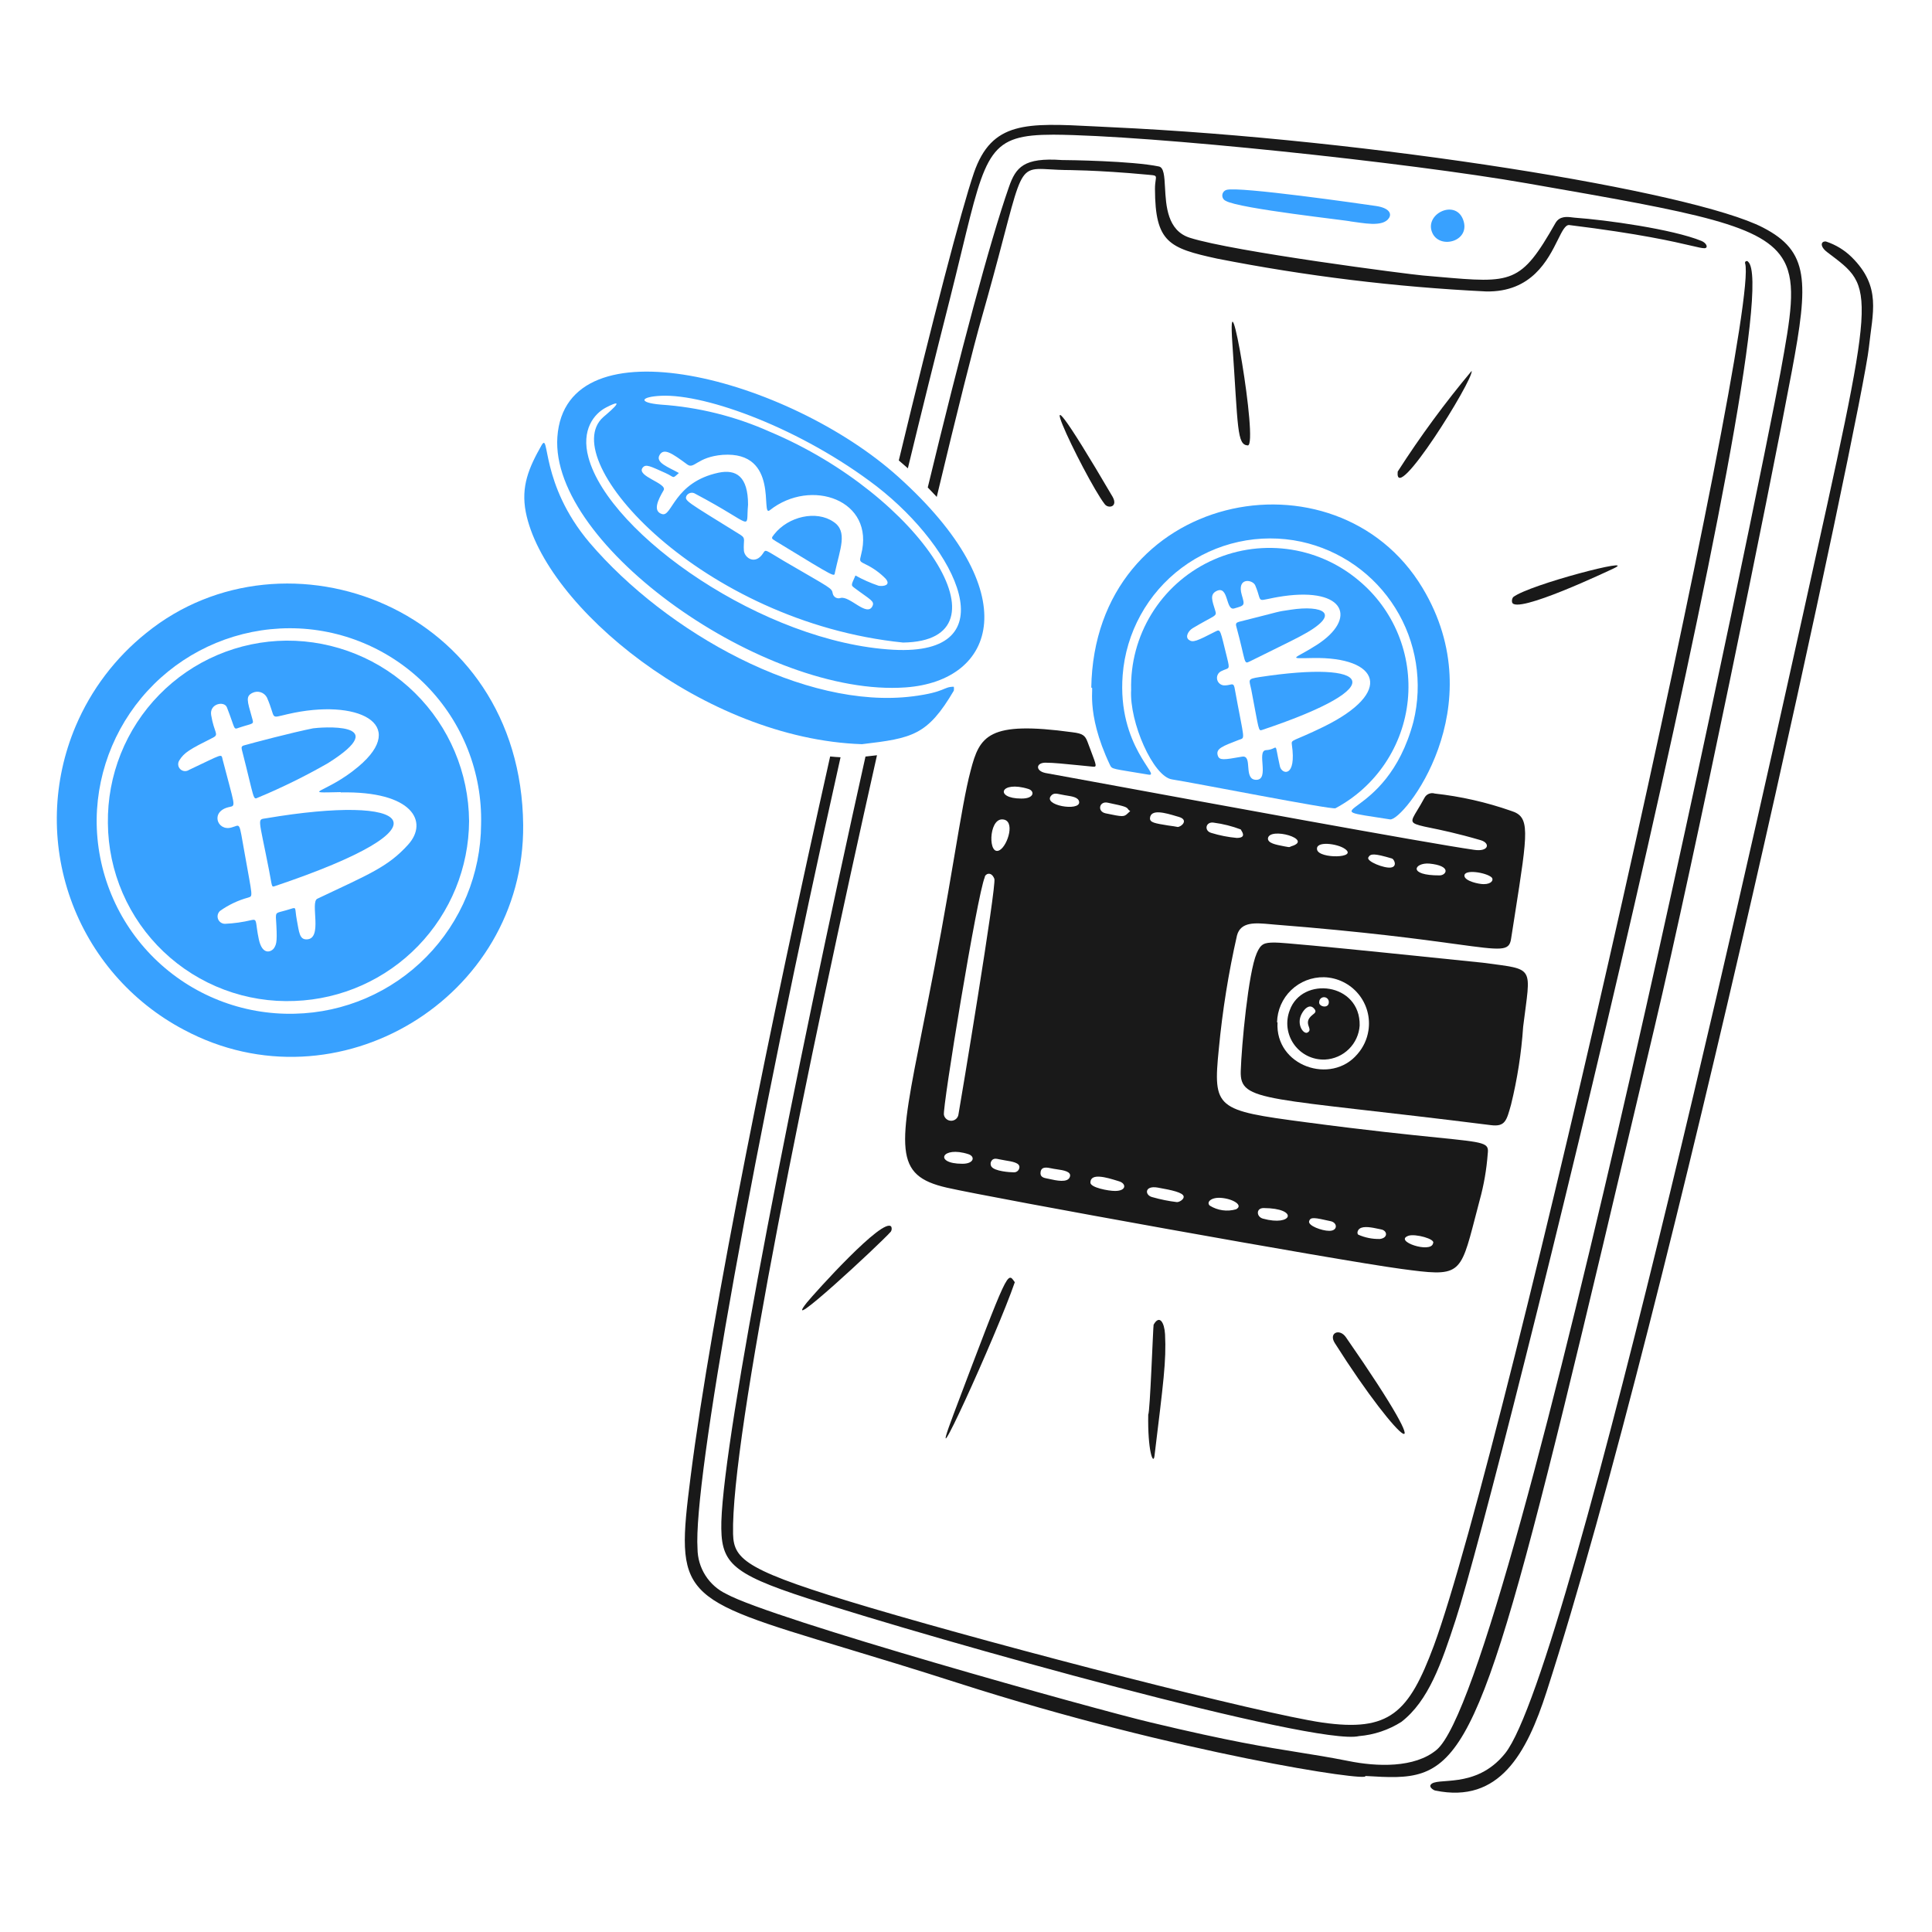 <svg width="154" height="154" viewBox="0 0 154 154" fill="none" xmlns="http://www.w3.org/2000/svg">
<path d="M148.969 27.703C148.494 32.297 133.218 104.051 123.279 134.847C121.687 139.786 119.505 143.775 114.413 142.726C114.321 142.726 113.907 142.481 114.03 142.282C114.42 141.586 117.613 142.703 119.972 139.763C125.27 133.155 141.894 57.136 143.708 49.013C149.604 22.343 149.581 23.101 145.646 20.1C145.041 19.64 145.133 19.211 145.546 19.25C146.321 19.503 147.026 19.933 147.606 20.505C149.995 22.879 149.26 24.908 148.969 27.703Z" fill="#191919"/>
<path d="M97.706 16.011C97.619 15.972 97.546 15.908 97.496 15.827C97.447 15.745 97.424 15.651 97.43 15.556C97.436 15.461 97.471 15.37 97.53 15.296C97.588 15.221 97.669 15.166 97.759 15.138C98.694 14.832 108.609 16.264 109.666 16.417C110.723 16.57 110.952 17.021 110.715 17.381C110.225 18.147 108.579 17.757 107.652 17.649C107.691 17.596 98.77 16.639 97.706 16.011Z" fill="#38A1FF"/>
<path d="M114.199 18.622C113.433 17.09 115.998 15.819 116.626 17.512C117.254 19.204 114.85 19.893 114.199 18.622Z" fill="#38A1FF"/>
<path fill-rule="evenodd" clip-rule="evenodd" d="M67.344 131.361C54.125 127.37 53.833 127.282 55.048 117.711C56.706 104.626 61.422 81.519 66.171 60.299C66.452 60.327 66.728 60.349 67 60.362C59.979 91.744 55.254 118.163 55.599 123.446V123.439C55.603 124.196 55.821 124.937 56.227 125.577C56.633 126.216 57.212 126.728 57.896 127.053C61.526 129.051 87.246 136.241 91.763 137.305C98.031 138.804 100.89 139.259 103.492 139.675C104.76 139.877 105.966 140.07 107.476 140.368C109.727 140.828 112.766 140.95 114.52 139.472C120.753 134.212 140.623 36.868 141.917 29.709L141.949 29.533C142.722 25.267 143.197 22.649 142.211 20.82C140.644 17.917 135.394 16.999 121.807 14.628L121.702 14.61C112.208 12.948 91.679 10.781 83.969 10.735C78.906 10.735 78.598 12.003 76.657 20.009C76.342 21.317 76.02 22.623 75.692 23.928C74.558 28.39 73.449 32.857 72.365 37.331L72.276 37.251C72.072 37.068 71.861 36.884 71.644 36.702C74.356 25.438 76.604 16.802 77.629 13.783C79.055 9.654 81.808 9.795 87.282 10.075C87.686 10.096 88.106 10.117 88.54 10.138C109.313 11.095 134.926 15.238 140.531 18.14C144.206 20.038 144.176 22.404 142.828 29.587C140.96 39.579 135.094 68.285 131.894 81.838L131.463 83.662C120.479 130.18 118.241 139.66 113.342 141.328C112.088 141.756 110.66 141.671 108.867 141.565L108.823 141.563C109.336 142.076 93.9 139.779 76.38 134.158C72.847 133.023 69.862 132.122 67.345 131.361H67.344ZM68.988 60.305C63.223 86.196 57.716 114.199 57.499 121.287C57.43 124.495 58.096 125.376 64.39 127.412C74.942 130.828 104.919 139.204 108.326 138.385C109.527 138.285 110.685 137.896 111.703 137.252C113.87 135.575 114.896 132.596 116.029 129.12C119.437 118.722 142.775 23.928 139.345 20.865C139.325 20.837 139.295 20.818 139.262 20.811C139.228 20.803 139.193 20.809 139.163 20.826C139.133 20.843 139.111 20.871 139.101 20.904C139.091 20.937 139.093 20.972 139.107 21.003C140.325 25.322 120.003 115.674 114.291 131.18C112.293 136.54 110.761 138.071 105.401 137.305C100.462 136.586 80.332 131.394 69.413 128.163C59.52 125.23 58.487 124.365 58.433 122.282C58.248 114.621 64.34 84.977 69.905 60.201C69.614 60.237 69.309 60.271 68.988 60.305ZM74.668 39.608C74.434 39.353 74.195 39.102 73.952 38.855C76.555 28.086 78.888 19.292 80.416 14.924C80.968 13.331 81.596 12.542 84.643 12.757C85.126 12.757 90.24 12.825 92.377 13.27C92.776 13.354 92.815 14.055 92.863 14.946C92.942 16.408 93.049 18.38 94.835 18.95C98.303 20.061 112.384 21.875 113.418 21.959L114.688 22.07C120.545 22.581 121.224 22.64 123.985 17.78C124.316 17.201 124.93 17.279 125.327 17.33C125.398 17.339 125.462 17.347 125.516 17.351C128.005 17.527 133.311 18.262 135.623 19.204C136.052 19.38 136.182 19.778 135.861 19.786C135.667 19.786 135.349 19.711 134.793 19.581C133.459 19.27 130.753 18.637 125.095 17.94C124.779 17.9 124.528 18.404 124.175 19.117C123.39 20.699 122.097 23.306 118.449 23.231C111.248 22.88 104.083 22.005 97.009 20.613C93.181 19.778 92.078 19.326 92.063 15.061C92.063 14.745 92.095 14.524 92.118 14.366C92.174 13.983 92.174 13.982 91.511 13.928C87.384 13.538 84.781 13.553 84.919 13.553C84.526 13.544 84.133 13.527 83.741 13.502C82.953 13.455 82.437 13.425 82.04 13.627C81.286 14.013 80.963 15.243 80.027 18.809C79.464 20.974 78.877 23.132 78.265 25.283C77.584 27.666 76.287 32.83 74.668 39.607V39.608Z" fill="#191919"/>
<path d="M101.61 75.13C100.753 75.13 100.5 75.23 100.171 75.988C99.504 77.519 98.961 83.369 98.9 85.383C98.823 87.902 100.806 87.42 118.846 89.686C119.995 89.832 120.094 89.296 120.446 88.048C120.947 86.01 121.27 83.932 121.411 81.838C122.016 76.915 122.422 77.313 118.203 76.739C118.126 76.739 102.674 75.108 101.61 75.13ZM101.794 81.493C101.814 80.52 102.219 79.594 102.921 78.919C103.623 78.244 104.565 77.876 105.538 77.895C106.062 77.909 106.577 78.035 107.048 78.265C107.519 78.494 107.936 78.821 108.271 79.224C108.606 79.627 108.851 80.097 108.99 80.603C109.129 81.108 109.158 81.637 109.076 82.155C108.968 82.847 108.665 83.494 108.203 84.02C106.112 86.509 101.625 84.977 101.832 81.493H101.794Z" fill="#191919"/>
<path d="M105.615 84.457C106.328 84.422 107.003 84.127 107.513 83.627C108.023 83.128 108.331 82.458 108.379 81.746C108.448 78.331 103.785 77.78 102.805 80.529C102.632 80.975 102.572 81.458 102.632 81.934C102.693 82.409 102.87 82.862 103.149 83.251C103.428 83.641 103.799 83.956 104.229 84.166C104.66 84.376 105.136 84.476 105.615 84.457ZM104.62 80.896C103.77 81.57 104.742 82.022 104.221 82.305C103.907 82.474 103.31 81.662 103.754 80.82C103.992 80.36 104.382 80.054 104.689 80.337C104.995 80.621 104.826 80.735 104.62 80.896ZM105.156 79.847C105.158 79.797 105.171 79.747 105.193 79.702C105.215 79.656 105.246 79.616 105.283 79.582C105.321 79.549 105.365 79.523 105.413 79.507C105.461 79.491 105.511 79.484 105.561 79.487C105.663 79.493 105.758 79.54 105.825 79.616C105.893 79.692 105.927 79.792 105.921 79.893C105.914 80.437 105.064 80.245 105.156 79.847Z" fill="#191919"/>
<path fill-rule="evenodd" clip-rule="evenodd" d="M104.045 89.449C96.932 88.507 96.671 88.385 97.154 83.591C97.442 80.554 97.925 77.539 98.601 74.564C98.897 73.454 100.068 73.561 101.226 73.665C101.354 73.677 101.483 73.688 101.61 73.699C108.873 74.271 113.32 74.879 116.052 75.253C119.708 75.753 120.293 75.833 120.446 74.847L120.745 72.941C121.812 66.148 121.975 65.111 120.446 64.633C118.479 63.944 116.439 63.482 114.367 63.254C114.212 63.205 114.046 63.212 113.896 63.274C113.746 63.335 113.623 63.448 113.547 63.591C113.328 63.999 113.132 64.323 112.975 64.581C112.407 65.516 112.348 65.613 113.547 65.888L113.984 65.979C114.842 66.155 116.146 66.421 118.042 66.976C118.808 67.213 118.67 67.91 117.514 67.742C113.753 67.207 95.312 63.815 87.188 62.32C84.84 61.889 83.354 61.616 83.333 61.616C82.491 61.44 82.567 60.743 83.433 60.797C83.95 60.797 84.802 60.881 86.024 61.003H86.024L87.108 61.111C87.446 61.143 87.411 61.05 86.937 59.799L86.687 59.135C86.495 58.622 86.304 58.469 85.484 58.369C78.777 57.45 78.088 58.645 77.368 61.432C76.974 62.913 76.608 65.073 76.074 68.225C75.922 69.116 75.759 70.086 75.576 71.141C74.823 75.505 74.118 79.036 73.547 81.904C71.615 91.591 71.195 93.696 75.484 94.671C79.122 95.498 106.557 100.452 111.671 101.141C116.36 101.773 116.377 101.703 117.587 97.041C117.696 96.617 117.816 96.154 117.95 95.651C118.281 94.45 118.494 93.219 118.586 91.976C118.694 91.093 118.446 91.068 114.571 90.675C112.397 90.454 109.081 90.118 104.045 89.449ZM118.892 69.931C118.448 69.541 116.641 69.25 116.733 69.84C116.794 70.23 117.851 70.475 118.264 70.475C118.93 70.475 119.083 70.108 118.892 69.931ZM113.93 68.836C112.736 68.745 112.169 69.793 114.757 69.778C115.293 69.771 115.737 69.013 113.93 68.836ZM110.952 68.431C109.521 68.009 109.237 68.032 109.069 68.346C108.9 68.66 110.347 69.235 110.875 69.15C111.403 69.066 111.128 68.484 110.952 68.431ZM107.192 67.657C106.61 67.244 104.826 66.999 104.987 67.734C105.148 68.469 108.295 68.415 107.192 67.657ZM101.067 66.838C101.067 67.209 101.668 67.326 102.335 67.454L102.353 67.458L102.395 67.466C102.678 67.519 102.743 67.531 102.801 67.514C102.82 67.508 102.839 67.5 102.857 67.49C102.88 67.479 102.903 67.468 102.927 67.458C104.765 66.915 101.158 65.873 101.067 66.838ZM79.696 67.757C80.339 67.374 80.975 65.329 79.88 65.314C78.785 65.299 78.754 68.323 79.696 67.757ZM76.403 88.806C76.518 88.201 79.466 70.498 79.259 70.046C78.999 69.395 78.494 69.679 78.494 69.931C77.897 71.31 75.109 88.308 75.24 88.867C75.268 89.005 75.345 89.128 75.457 89.214C75.568 89.3 75.707 89.343 75.848 89.336C75.988 89.328 76.122 89.271 76.224 89.174C76.326 89.076 76.389 88.946 76.403 88.806ZM77.192 91.999C75.063 91.31 74.405 92.764 76.702 92.764C77.644 92.772 77.751 92.183 77.192 91.999ZM79.666 92.411C79.405 92.356 79.295 92.333 79.152 92.412C79.106 92.442 79.066 92.481 79.035 92.527C79.004 92.573 78.982 92.624 78.97 92.678C78.959 92.732 78.958 92.788 78.969 92.842C78.979 92.896 78.999 92.948 79.03 92.994C79.29 93.362 80.484 93.446 80.806 93.446C80.919 93.452 81.029 93.414 81.114 93.34C81.198 93.265 81.25 93.16 81.258 93.048C81.288 92.688 80.699 92.588 80.125 92.496C79.93 92.466 79.783 92.434 79.666 92.411ZM81.97 62.887C79.719 62.19 79.252 63.653 81.403 63.653C82.46 63.668 82.491 63.048 81.97 62.887ZM83.976 93.163C83.931 93.154 83.887 93.145 83.842 93.136C83.462 93.057 83.032 92.968 82.95 93.392C82.867 93.826 83.197 93.889 83.483 93.944H83.484L83.563 93.959L83.637 93.975C84.198 94.101 85.103 94.304 85.278 93.814C85.434 93.378 84.756 93.279 84.234 93.203C84.148 93.191 84.062 93.177 83.976 93.163ZM84.543 63.323C84.65 63.346 84.769 63.372 84.903 63.392L84.994 63.406C85.491 63.484 85.97 63.559 86.02 63.921C86.112 64.709 83.011 64.196 83.815 63.392C84 63.208 84.215 63.254 84.543 63.323ZM89.04 94.113L89.039 94.112C88.237 93.866 86.916 93.461 86.916 94.265C86.916 94.663 88.348 94.931 88.877 94.931C89.811 94.931 89.78 94.342 89.213 94.166L89.04 94.113ZM88.295 63.982C89.734 64.281 89.803 64.326 89.933 64.518C89.985 64.591 90.034 64.615 90.062 64.629C90.075 64.636 90.083 64.64 90.085 64.646C90.088 64.656 90.07 64.672 90.021 64.715C89.979 64.754 89.936 64.792 89.895 64.832C89.589 65.123 89.52 65.123 88.134 64.832C87.429 64.686 87.621 63.836 88.295 63.982ZM92.284 94.663C91.197 94.472 91.235 95.291 91.871 95.429C92.507 95.611 93.158 95.742 93.815 95.82C94.03 95.82 94.382 95.59 94.351 95.376C94.305 95.054 93.409 94.862 92.284 94.663ZM93.777 65.061L93.961 65.114C94.78 65.352 94.175 65.918 93.861 65.918C93.907 65.918 93.218 65.803 93.141 65.803L93.122 65.801C92.05 65.627 91.664 65.565 91.664 65.23C91.707 64.445 92.913 64.803 93.777 65.061ZM98.907 66.117C98.211 65.853 97.486 65.671 96.748 65.574C96.105 65.467 95.944 66.225 96.557 66.393C97.215 66.595 97.893 66.729 98.578 66.791C99.308 66.791 99.067 66.395 98.953 66.207C98.927 66.164 98.907 66.132 98.907 66.118V66.117ZM96.434 96.103C96.135 95.835 96.526 95.421 97.33 95.483C98.264 95.552 99.145 96.072 98.524 96.394C98.175 96.494 97.808 96.52 97.448 96.47C97.088 96.419 96.743 96.295 96.434 96.103ZM100.722 96.294C100.102 96.294 100.14 96.991 100.668 97.137C103.027 97.787 103.563 96.31 100.722 96.294ZM104.351 97.343C104.459 96.984 104.773 97.052 106.074 97.343C106.633 97.466 106.641 98.132 105.936 98.109C105.377 98.109 104.244 97.703 104.351 97.343ZM110.079 97.994L109.885 97.954C109.384 97.847 108.688 97.698 108.371 97.941C108.233 98.04 108.134 98.285 108.264 98.415C108.804 98.654 109.39 98.772 109.979 98.76C110.661 98.683 110.599 98.086 110.079 97.994ZM112.276 98.5C111.036 98.928 114.076 99.939 114.229 99.105C114.459 98.76 112.797 98.323 112.276 98.5Z" fill="#191919"/>
<path d="M80.89 102.206C79.473 106.34 73.424 119.579 76.012 112.719C80.446 100.988 80.293 101.379 80.89 102.206Z" fill="#191919"/>
<path d="M91.955 105.59C92.422 104.763 92.812 105.406 92.866 106.356C92.973 108.5 92.736 110.184 92.024 116.057C91.924 116.823 91.472 115.621 91.526 112.734C91.664 112.726 91.916 105.651 91.955 105.59Z" fill="#191919"/>
<path d="M107.284 106.593C115.354 118.209 111.61 115.299 106.396 107.053C105.883 106.241 106.779 105.858 107.284 106.593Z" fill="#191919"/>
<path d="M64.313 103.829C64.941 103.063 70.438 96.938 71.043 97.78C71.071 97.844 71.082 97.914 71.075 97.984C71.069 98.053 71.044 98.12 71.005 98.178C70.109 99.189 62.123 106.593 64.313 103.829Z" fill="#191919"/>
<path d="M99.458 35.505C98.593 35.452 98.693 34.143 98.233 27.397C97.774 20.651 100.347 35.551 99.458 35.505Z" fill="#191919"/>
<path d="M111.411 37.588C113.205 34.792 115.174 32.111 117.307 29.564C117.468 30.253 111.128 40.437 111.411 37.588Z" fill="#191919"/>
<path d="M120.53 48.009C120.513 47.938 120.512 47.865 120.527 47.793C120.541 47.722 120.571 47.654 120.614 47.596C121.901 46.593 130.66 44.334 128.647 45.299C128.348 45.437 120.806 49.035 120.53 48.009Z" fill="#191919"/>
<path d="M88.049 40.176C86.472 38.132 80.499 25.628 88.692 39.61C89.137 40.421 88.325 40.567 88.049 40.176Z" fill="#191919"/>
<path d="M41.702 65.766C41.824 79.549 26.87 88.607 14.657 82.083C10.448 79.862 7.226 76.141 5.629 71.657C4.032 67.173 4.177 62.254 6.035 57.872C7.267 54.97 9.201 52.42 11.663 50.452C22.743 41.463 41.541 48.4 41.702 65.766ZM23.08 50.077C19.033 50.087 15.152 51.688 12.275 54.534C9.399 57.381 7.757 61.245 7.705 65.291C7.689 67.356 8.088 69.402 8.879 71.309C9.669 73.216 10.836 74.945 12.308 76.392C13.78 77.839 15.528 78.976 17.449 79.734C19.369 80.492 21.422 80.856 23.486 80.804C27.444 80.719 31.213 79.091 33.989 76.267C36.765 73.444 38.329 69.649 38.348 65.689C38.396 63.655 38.036 61.632 37.291 59.738C36.545 57.845 35.427 56.12 34.005 54.665C32.582 53.21 30.882 52.055 29.006 51.267C27.13 50.479 25.115 50.074 23.08 50.077Z" fill="#38A1FF"/>
<path d="M37.391 65.437C37.372 69.158 35.916 72.728 33.328 75.401C30.74 78.075 27.22 79.646 23.501 79.786C21.584 79.868 19.669 79.563 17.872 78.889C16.075 78.215 14.432 77.186 13.041 75.863C11.65 74.54 10.54 72.951 9.777 71.19C9.014 69.429 8.614 67.532 8.6 65.613C8.574 63.722 8.923 61.845 9.625 60.09C10.327 58.334 11.368 56.734 12.69 55.383C14.012 54.031 15.588 52.953 17.328 52.212C19.067 51.471 20.936 51.081 22.827 51.065C26.662 51.044 30.349 52.546 33.08 55.24C35.81 57.934 37.36 61.601 37.39 65.437H37.391ZM27.161 63.14C23.785 63.209 25.99 63.277 28.562 61.111C32.621 57.703 28.494 55.636 22.942 56.922C21.411 57.267 22.054 57.351 21.273 55.59C21.167 55.395 20.991 55.248 20.78 55.18C20.569 55.112 20.34 55.127 20.14 55.222C19.566 55.49 19.703 55.85 20.078 57.175C20.255 57.795 20.255 57.604 19.06 58.002C18.578 58.17 18.792 58.185 18.088 56.386C17.881 55.843 16.679 56.087 16.832 56.999C17.069 58.438 17.491 58.53 16.977 58.798C15.124 59.725 14.68 59.985 14.297 60.605C14.226 60.711 14.193 60.839 14.205 60.967C14.217 61.094 14.273 61.214 14.364 61.304C14.455 61.395 14.574 61.451 14.702 61.463C14.829 61.475 14.957 61.443 15.063 61.371C17.85 60.062 17.621 60.046 17.751 60.567C18.693 64.204 18.823 64.219 18.317 64.319C16.717 64.633 17.299 66.271 18.432 65.965C19.198 65.766 19.022 65.36 19.497 67.994C20.132 71.585 20.178 71.409 19.78 71.547C18.975 71.766 18.215 72.126 17.536 72.611C17.448 72.692 17.386 72.798 17.358 72.914C17.331 73.031 17.34 73.153 17.384 73.265C17.428 73.376 17.506 73.472 17.605 73.538C17.705 73.605 17.822 73.639 17.942 73.637C18.652 73.605 19.357 73.505 20.048 73.339C20.538 73.224 20.339 73.515 20.63 74.87C20.921 76.225 21.671 75.866 21.863 75.544C22.054 75.222 22.115 74.993 21.993 73.14C21.993 72.642 22.069 72.803 23.164 72.451C23.67 72.29 23.478 72.359 23.662 73.346C23.846 74.334 23.876 74.878 24.428 74.878C25.775 74.878 24.696 71.922 25.293 71.639C29.405 69.686 30.928 69.112 32.544 67.313C34.16 65.513 32.919 63.048 27.161 63.163V63.14Z" fill="#38A1FF"/>
<path d="M21.878 70.644C21.633 70.72 21.694 70.644 21.441 69.342C20.599 65.023 20.477 65.353 21.235 65.222C32.689 63.285 36.434 65.751 21.878 70.644Z" fill="#38A1FF"/>
<path d="M26.135 60.835C24.343 61.861 22.489 62.774 20.584 63.568C20.14 63.767 20.323 63.836 19.274 59.74C19.228 59.548 19.274 59.457 19.466 59.411C20.109 59.227 23.294 58.385 24.956 58.055C25.415 57.986 31.526 57.45 26.135 60.835Z" fill="#38A1FF"/>
<path d="M61.718 42.581C62.851 41.157 65.071 40.659 66.434 41.593C67.606 42.359 66.947 43.783 66.557 45.613C66.472 45.98 66.832 46.187 61.825 43.132C61.472 42.918 61.457 42.902 61.718 42.581Z" fill="#38A1FF"/>
<path d="M71.595 38.002C62.881 30.161 45.079 25.414 44.428 34.839C43.831 43.484 60.967 55.59 72.177 54.794C79.405 54.281 81.855 47.228 71.595 38.002ZM52.583 36.256C52.927 35.697 53.547 36.111 54.78 37.022C55.339 37.435 55.546 36.424 57.605 36.256C62.2 35.942 60.584 41.294 61.357 40.674C64.642 38.063 69.78 39.855 68.639 44.212C68.509 44.74 68.494 44.732 68.984 44.977C69.587 45.264 70.134 45.655 70.599 46.133C71.028 46.647 70.439 46.754 70.04 46.692C69.399 46.477 68.779 46.202 68.188 45.873C67.851 46.639 67.812 46.639 68.096 46.853C69.367 47.81 69.749 47.91 69.535 48.331C69.091 49.189 67.728 47.474 67.001 47.665C66.937 47.687 66.87 47.695 66.803 47.69C66.737 47.684 66.672 47.664 66.613 47.632C66.555 47.599 66.504 47.554 66.464 47.501C66.424 47.447 66.395 47.386 66.38 47.32C66.288 46.846 66.319 46.96 62.498 44.725C60.967 43.821 61.051 43.76 60.829 44.097C60.209 45.054 59.374 44.487 59.298 43.913C59.229 43.078 59.489 42.925 59.014 42.627C54.627 39.908 54.543 39.916 54.727 39.51C54.762 39.453 54.809 39.404 54.864 39.366C54.919 39.327 54.982 39.3 55.048 39.287C55.113 39.273 55.181 39.273 55.247 39.287C55.313 39.3 55.376 39.327 55.431 39.365C60.255 41.914 59.428 42.336 59.627 40.23C59.627 37.986 58.693 37.382 57.269 37.68C53.716 38.446 53.578 41.21 52.782 40.98C51.985 40.751 52.475 39.801 52.896 39.081C53.226 38.515 50.661 37.964 51.235 37.267C51.488 36.968 51.825 37.16 53.042 37.703C53.808 38.048 53.555 38.201 54.114 37.703C53.302 37.244 52.2 36.876 52.583 36.256ZM71.204 51.792C60.913 51.233 48.57 42.604 46.909 36.478C46.296 34.25 47.376 32.971 48.295 32.489C50.285 31.455 48.164 33.17 48.08 33.254C44.252 36.677 55.929 49.579 71.985 51.218C80.875 51.095 73.425 39.487 61.357 34.411C58.611 33.183 55.669 32.452 52.667 32.251C50.844 32.098 51.013 31.623 52.72 31.547C56.342 31.394 63.938 34.204 69.88 38.767C76.342 43.775 80.431 52.297 71.204 51.792Z" fill="#38A1FF"/>
<path d="M68.708 59.319C56.151 58.898 43.379 48.316 41.909 40.812C41.518 38.775 42.146 37.29 43.164 35.498C43.838 34.319 43.019 38.561 46.993 43.254C53.118 50.437 64.175 56.593 72.751 55.506C75.393 55.169 75.163 54.74 76.028 54.74C76.048 54.844 76.048 54.95 76.028 55.054C73.93 58.614 72.736 58.844 68.708 59.319Z" fill="#38A1FF"/>
<path d="M90.163 54.985C90.109 52.862 90.67 50.768 91.777 48.955C92.885 47.142 94.492 45.688 96.405 44.766C98.319 43.844 100.458 43.495 102.566 43.759C104.674 44.023 106.66 44.89 108.287 46.256C109.677 47.407 110.763 48.883 111.447 50.553C112.132 52.223 112.395 54.035 112.214 55.831C112.032 57.627 111.411 59.35 110.406 60.849C109.401 62.348 108.042 63.577 106.449 64.426C106.174 64.564 95.048 62.374 93.433 62.129C91.924 61.922 90.01 57.558 90.163 54.985ZM104.658 52.451C102.521 52.489 103.18 52.55 104.956 51.409C108.195 49.327 107.253 46.815 102.299 47.519C99.903 47.872 100.714 48.216 100.056 46.662C99.849 46.179 98.563 45.996 98.984 47.428C99.229 48.27 99.229 48.255 98.379 48.499C97.674 48.706 97.958 46.578 96.932 47.129C96.426 47.405 96.625 47.895 96.863 48.66C97.024 49.158 96.863 48.997 95.063 50.077C94.727 50.284 94.443 50.766 94.765 51.003C95.086 51.241 95.393 51.103 96.886 50.337C97.307 50.123 97.253 50.192 97.82 52.474C98.057 53.446 97.965 53.193 97.361 53.492C97.233 53.548 97.129 53.648 97.067 53.773C97.005 53.899 96.989 54.042 97.022 54.177C97.055 54.313 97.135 54.433 97.247 54.516C97.359 54.6 97.497 54.641 97.636 54.633C98.103 54.633 98.302 54.365 98.402 54.794C99.206 59.212 99.29 58.76 98.731 58.982C97.514 59.464 96.863 59.656 97.077 60.245C97.207 60.621 97.567 60.567 98.999 60.314C99.903 60.154 99.06 62.167 100.14 62.16C101.22 62.152 100.14 59.862 100.906 59.794C101.985 59.74 101.526 58.898 102.024 61.095C102.169 61.731 103.364 62.022 102.973 59.349C102.912 58.928 103.034 59.135 105.469 57.948C111.174 55.161 109.933 52.351 104.658 52.451Z" fill="#38A1FF"/>
<path d="M86.985 54.84C87.23 39.181 106.495 35.421 113.379 46.846C119.114 56.363 111.848 65.483 110.799 65.314C103.907 64.227 110.485 65.758 112.667 57.519C113.043 55.989 113.108 54.399 112.859 52.843C112.61 51.287 112.052 49.796 111.217 48.46C110.383 47.123 109.289 45.967 108.001 45.06C106.713 44.153 105.256 43.513 103.716 43.178C102.071 42.827 100.371 42.831 98.728 43.191C97.085 43.551 95.539 44.258 94.191 45.264C92.844 46.271 91.728 47.553 90.917 49.027C90.106 50.5 89.619 52.129 89.489 53.806C89.045 59.503 92.629 61.93 91.541 61.746C88.632 61.256 88.655 61.333 88.478 60.98C86.419 56.647 87.284 54.503 86.985 54.84Z" fill="#38A1FF"/>
<path d="M100.622 58.178C100.293 58.285 100.377 58.293 99.742 54.985C99.581 54.173 99.374 54.127 100.416 53.967C109.213 52.627 111.174 54.641 100.622 58.178Z" fill="#38A1FF"/>
<path d="M103.624 50.728C102.935 51.095 101.817 51.631 99.612 52.726C99.114 52.971 99.328 52.803 98.547 49.939C98.478 49.702 98.547 49.625 98.762 49.564C102.468 48.637 101.579 48.798 102.896 48.599C105.331 48.224 107.192 48.852 103.624 50.728Z" fill="#38A1FF"/>
</svg>
